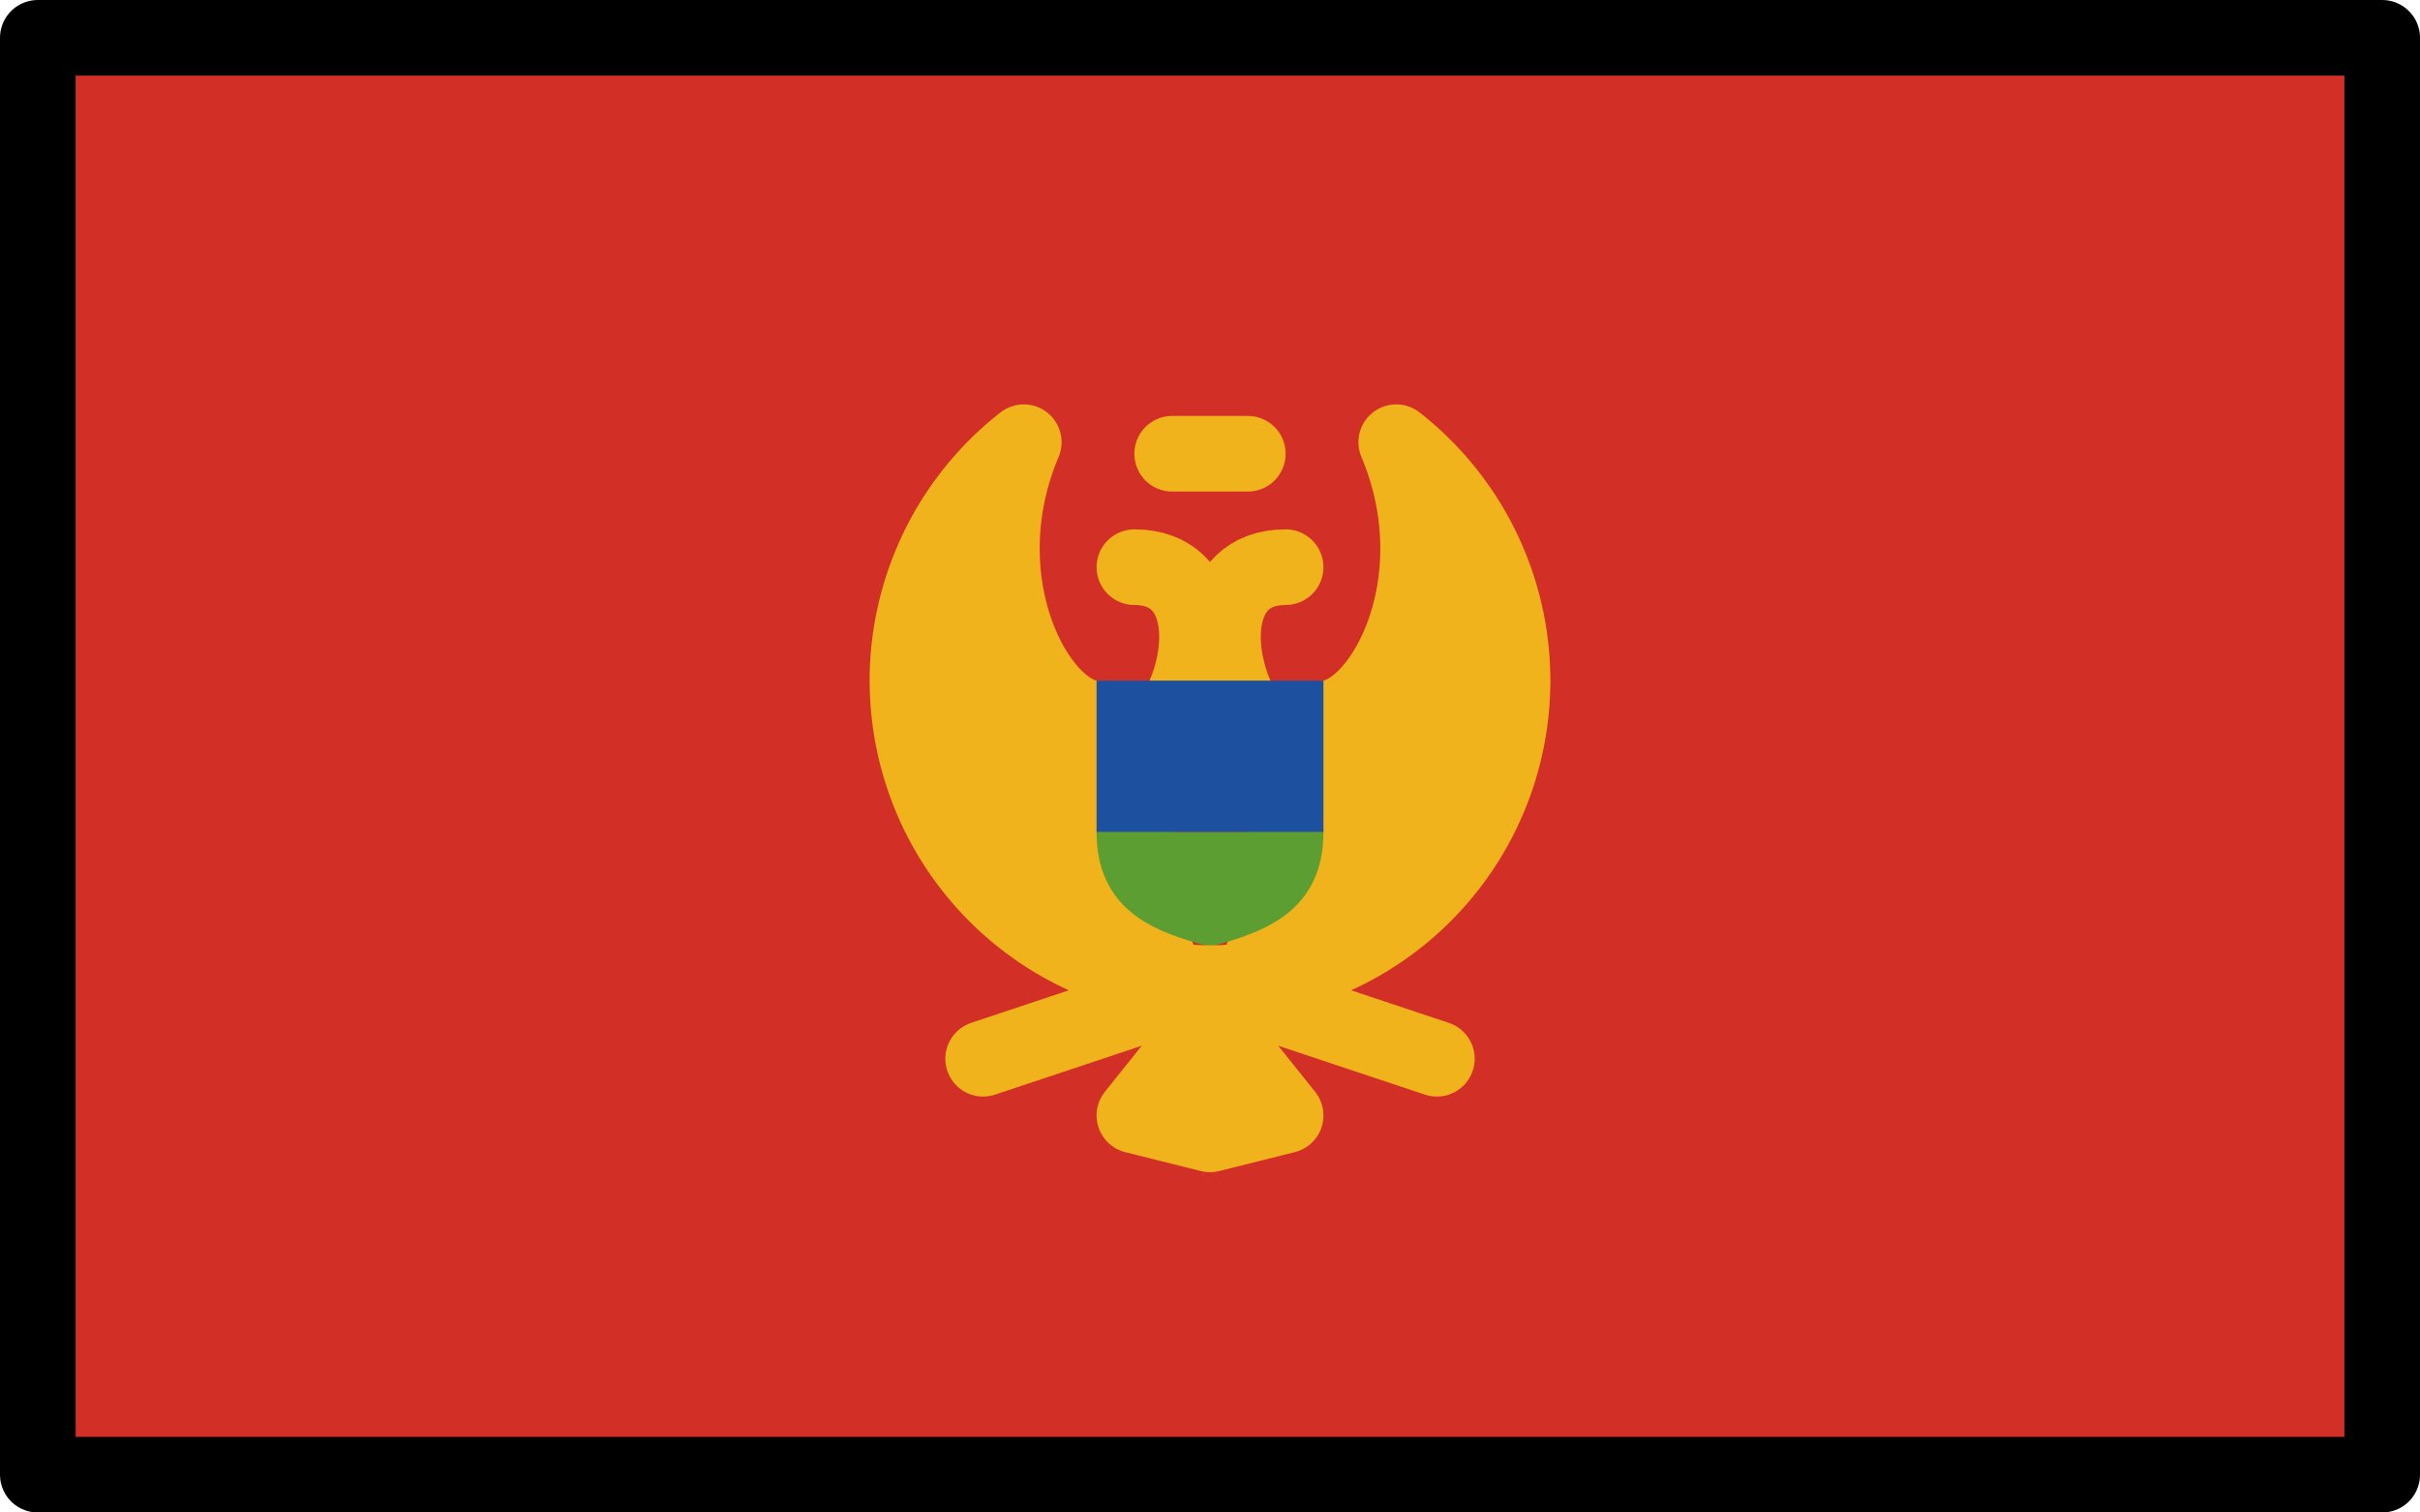 <?xml version="1.0" encoding="UTF-8" standalone="no"?>
<svg
   id="emoji"
   viewBox="0 0 64 40"
   version="1.1"
   sodipodi:docname="1f1f2-1f1ea.svg"
   width="64"
   height="40"
   xmlns:inkscape="http://www.inkscape.org/namespaces/inkscape"
   xmlns:sodipodi="http://sodipodi.sourceforge.net/DTD/sodipodi-0.dtd"
   xmlns="http://www.w3.org/2000/svg"
   xmlns:svg="http://www.w3.org/2000/svg">
  <defs
     id="defs6" />
  <sodipodi:namedview
     id="namedview6"
     pagecolor="#ffffff"
     bordercolor="#000000"
     borderopacity="0.25"
     inkscape:showpageshadow="2"
     inkscape:pageopacity="0.0"
     inkscape:pagecheckerboard="0"
     inkscape:deskcolor="#d1d1d1" />
  <g
     id="color"
     transform="translate(-4,-16)">
    <rect
       x="5"
       y="17"
       width="62"
       height="38"
       fill="#d22f27"
       id="rect1" />
    <path
       fill="#f1b31c"
       stroke="#f1b31c"
       stroke-linecap="round"
       stroke-linejoin="round"
       stroke-width="2"
       d="m 39,35 c 1.501,0 3.508,-3.556 1.925,-7.305 A 8,8 0 0 1 36,42"
       id="path1" />
    <line
       x1="36"
       x2="42"
       y1="42"
       y2="44"
       fill="#f1b31c"
       stroke="#f1b31c"
       stroke-linecap="round"
       stroke-linejoin="round"
       stroke-width="2"
       id="line1" />
    <path
       fill="#f1b31c"
       stroke="#f1b31c"
       stroke-linecap="round"
       stroke-linejoin="round"
       stroke-width="2"
       d="m 33,35 c -1.501,0 -3.508,-3.556 -1.925,-7.305 A 8,8 0 0 0 36,42"
       id="path2" />
    <line
       x1="36"
       x2="30"
       y1="42"
       y2="44"
       fill="#f1b31c"
       stroke="#f1b31c"
       stroke-linecap="round"
       stroke-linejoin="round"
       stroke-width="2"
       id="line2" />
    <polygon
       fill="#f1b31c"
       stroke="#f1b31c"
       stroke-linecap="round"
       stroke-linejoin="round"
       stroke-width="2"
       points="36,46 38,45.5 36,43 34,45.5 "
       id="polygon2" />
    <path
       fill="none"
       stroke="#f1b31c"
       stroke-linecap="round"
       stroke-linejoin="round"
       stroke-width="2"
       d="m 38,31 c -2,0 -2,2.442 -1,4"
       id="path3" />
    <path
       fill="none"
       stroke="#f1b31c"
       stroke-linecap="round"
       stroke-linejoin="round"
       stroke-width="2"
       d="m 34,31 c 2,0 2,2.442 1,4"
       id="path4" />
    <path
       fill="#5c9e31"
       stroke="#5c9e31"
       stroke-linecap="round"
       stroke-linejoin="round"
       stroke-width="2"
       d="m 38,38 c 0,1.2 -0.651,1.617 -2,2 -1.349,-0.383 -2,-0.8 -2,-2"
       id="path5" />
    <rect
       x="33"
       y="34"
       width="6"
       height="4"
       fill="#1e50a0"
       id="rect5" />
    <line
       x1="35"
       x2="37"
       y1="28"
       y2="28"
       fill="none"
       stroke="#f1b31c"
       stroke-linecap="round"
       stroke-linejoin="round"
       stroke-width="2"
       id="line5" />
  </g>
  <g
     id="line"
     transform="translate(-4,-16)">
    <rect
       x="5"
       y="17"
       width="62"
       height="38"
       fill="none"
       stroke="#000000"
       stroke-linecap="round"
       stroke-linejoin="round"
       stroke-width="2"
       id="rect6" />
  </g>
</svg>
